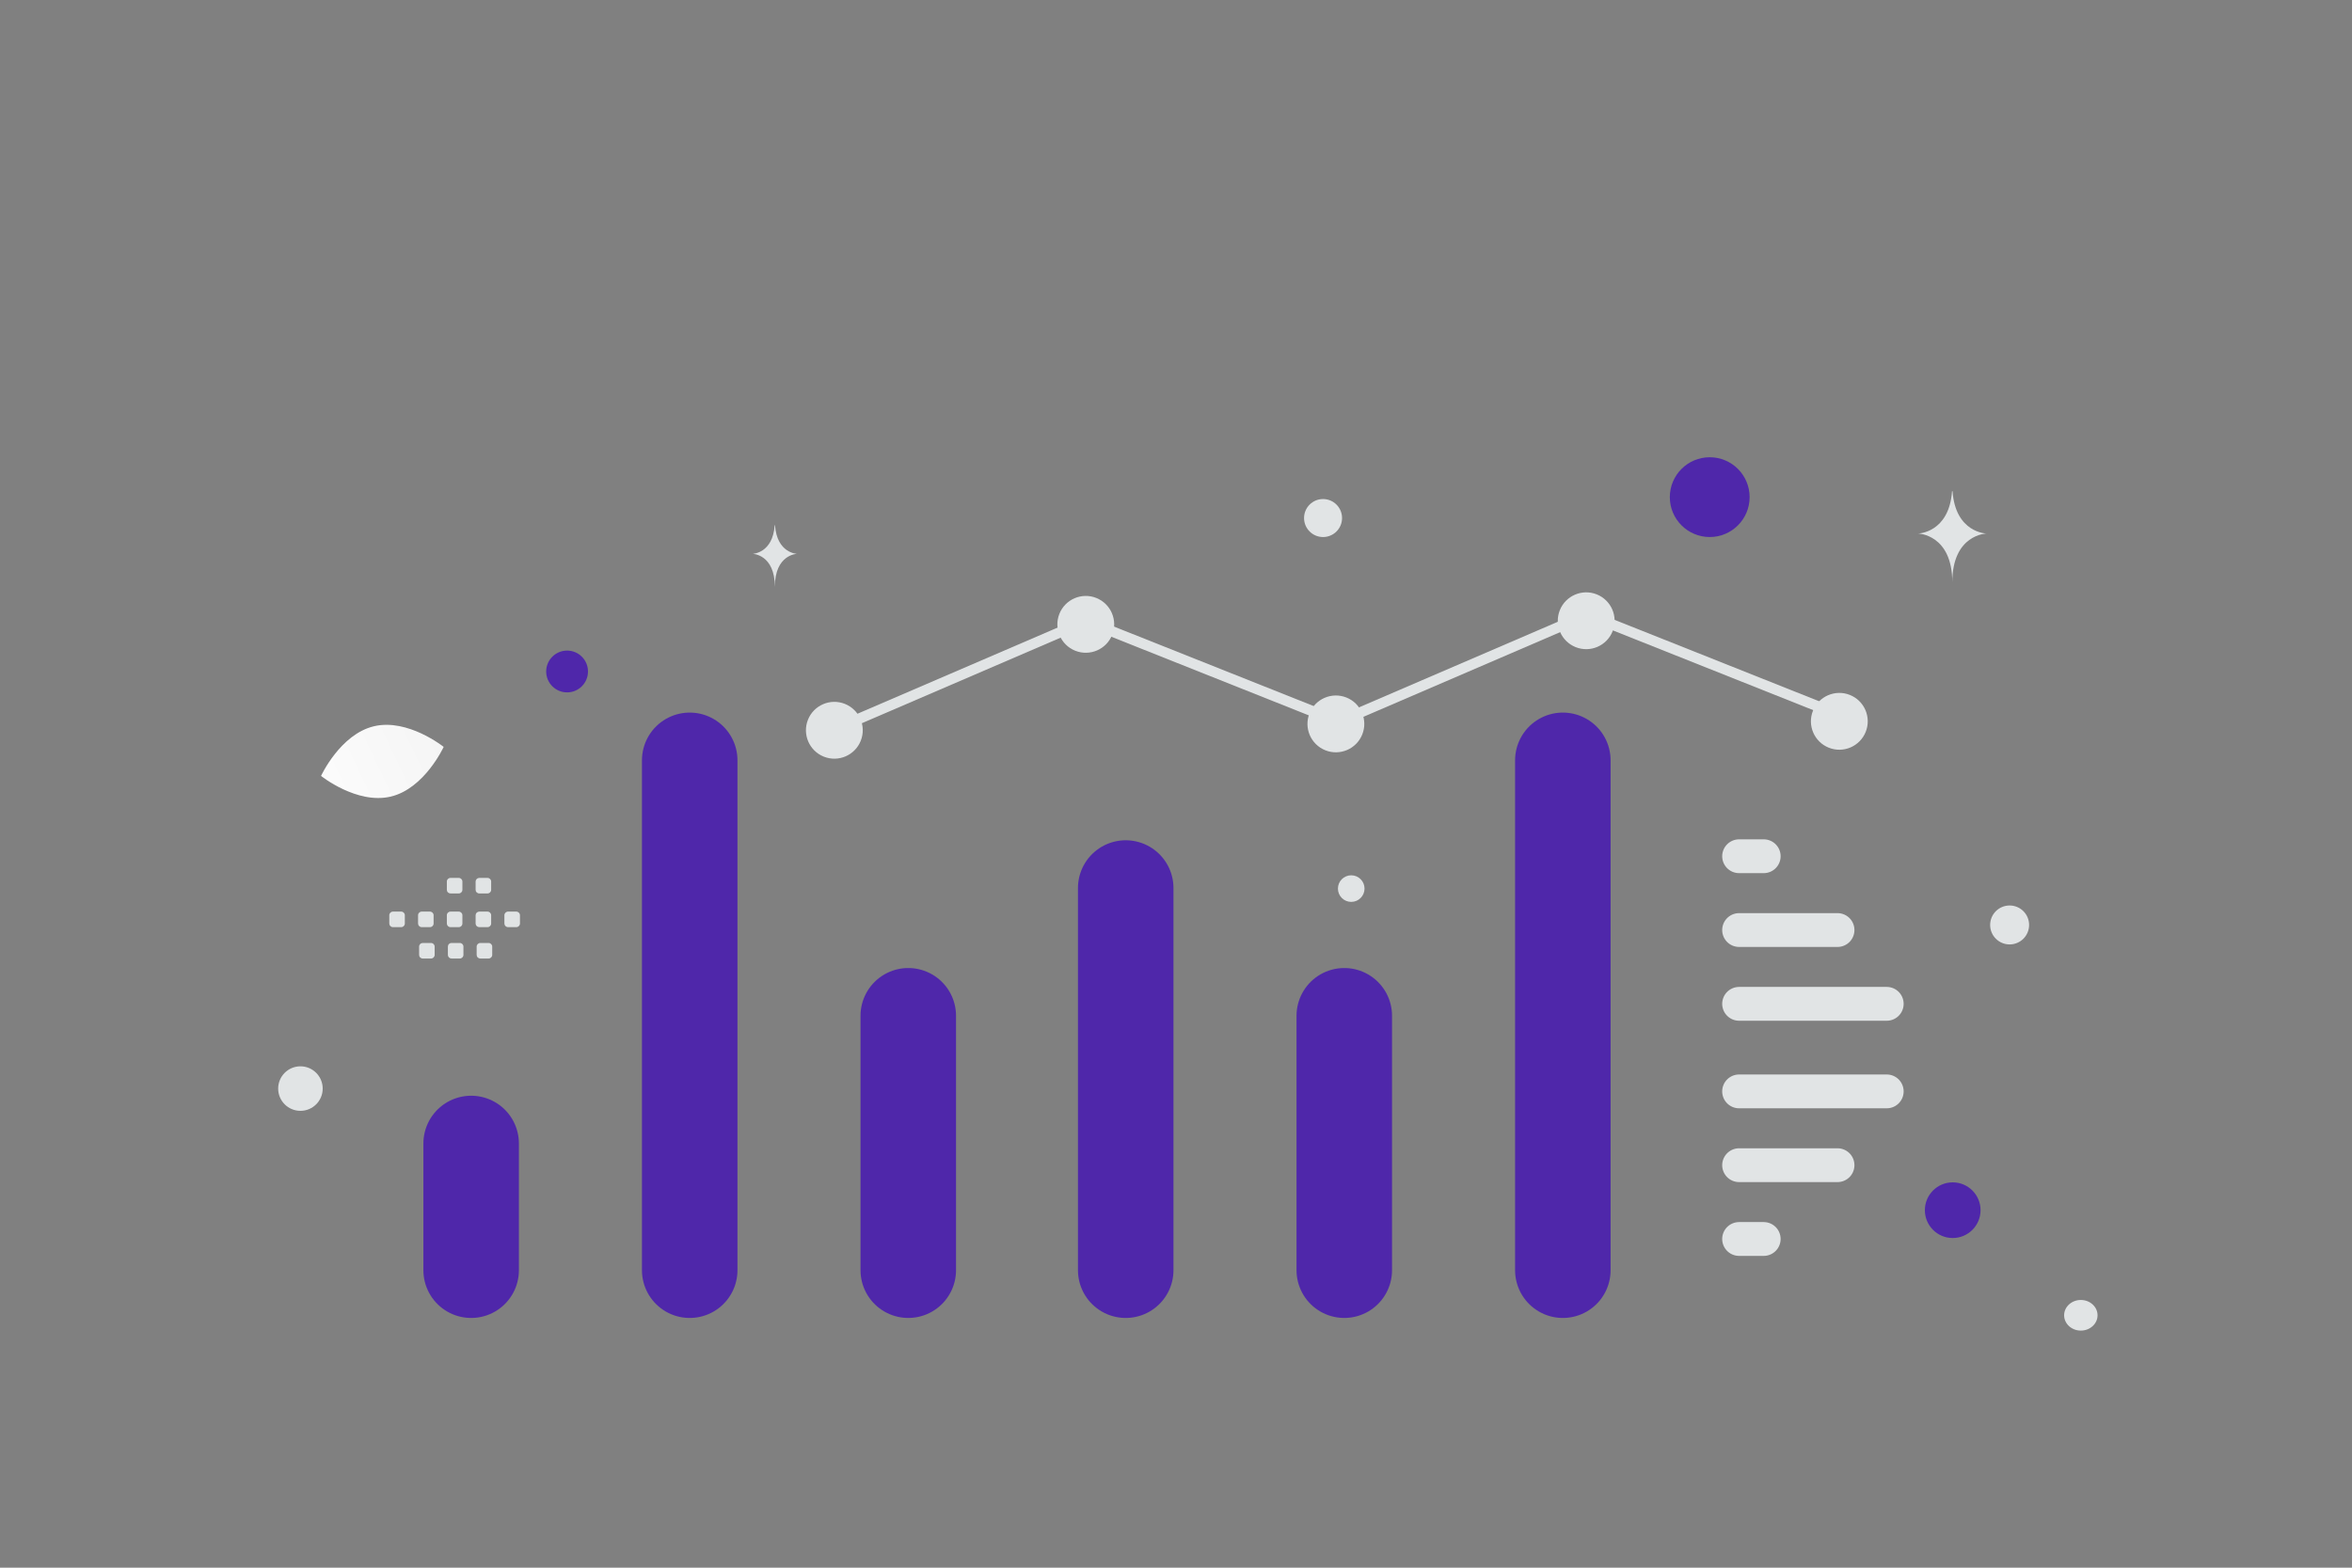 <svg width="900" height="600" viewBox="0 0 900 600" fill="none" xmlns="http://www.w3.org/2000/svg">
<rect x="0" y="0" width="900" height="600" fill="#808080" stroke="none"/>
<g clip-path="url(#clip0_1235_23369)">
<path d="M514.391 388.765V486.143M598.024 291V486.147M430.757 339.869V486.145M347.552 388.765V486.143M263.919 291V486.147M180.285 437.64V486.147" stroke="#4F27AA" stroke-width="36.547" stroke-linecap="round" stroke-linejoin="round"/>
<path d="M341.127 438.508C346.115 438.508 350.158 442.552 350.158 447.539C350.158 452.527 346.115 456.57 341.127 456.57C336.139 456.57 332.096 452.527 332.096 447.539C332.096 442.552 336.139 438.508 341.127 438.508Z" fill="#4F27AA"/>
<path d="M721.963 384.196H665.474M721.963 417.707H665.473M665.474 355.952H703.133M665.473 445.952H703.133M665.474 327.707H674.889M665.473 474.196H674.888" stroke="#E1E4E5" stroke-width="12.945" stroke-linecap="round" stroke-linejoin="round"/>
<path d="M703.967 273.676L611.912 237.029C610.504 236.468 609 236.189 607.485 236.21C605.969 236.231 604.473 236.55 603.081 237.149L512.071 276.33M512.059 276.116L420.004 239.468C418.596 238.907 417.091 238.628 415.576 238.649C414.06 238.67 412.564 238.989 411.172 239.589L320.163 278.77" stroke="#E1E4E5" stroke-width="4" stroke-linecap="round" stroke-linejoin="round"/>
<path d="M419.499 228.855C425.078 231.076 427.8 237.399 425.579 242.979C423.358 248.558 417.034 251.28 411.455 249.059C405.876 246.838 403.154 240.514 405.375 234.935C407.596 229.356 413.919 226.634 419.499 228.855Z" fill="#E1E4E5"/>
<path d="M323.287 269.394C328.866 271.615 331.589 277.938 329.368 283.518C327.146 289.097 320.823 291.819 315.244 289.598C309.665 287.377 306.943 281.053 309.164 275.474C311.385 269.895 317.708 267.173 323.287 269.394Z" fill="#E1E4E5"/>
<path d="M515.2 266.957C520.779 269.178 523.502 275.501 521.28 281.08C519.059 286.659 512.736 289.381 507.157 287.16C501.578 284.939 498.856 278.616 501.077 273.037C503.298 267.458 509.621 264.735 515.2 266.957Z" fill="#E1E4E5"/>
<path d="M610.988 227.48C616.567 229.701 619.289 236.024 617.068 241.604C614.847 247.183 608.524 249.905 602.945 247.684C597.366 245.463 594.643 239.139 596.865 233.56C599.086 227.981 605.409 225.259 610.988 227.48Z" fill="#E1E4E5"/>
<path d="M707.847 265.968C713.426 268.189 716.149 274.513 713.927 280.092C711.706 285.671 705.383 288.393 699.804 286.172C694.225 283.951 691.503 277.628 693.724 272.048C695.945 266.469 702.268 263.747 707.847 265.968Z" fill="#E1E4E5"/>
<path fill-rule="evenodd" clip-rule="evenodd" d="M150.349 348.898H153.525C154.292 348.898 154.911 349.522 154.911 350.284V353.459C154.911 354.227 154.286 354.845 153.525 354.845H150.349C149.982 354.844 149.63 354.697 149.37 354.438C149.111 354.178 148.964 353.826 148.963 353.459V350.284C148.963 350.102 148.998 349.921 149.068 349.753C149.137 349.585 149.239 349.432 149.368 349.303C149.497 349.174 149.65 349.072 149.818 349.003C149.986 348.933 150.167 348.898 150.349 348.898ZM161.358 348.898H164.534C165.295 348.898 165.92 349.522 165.92 350.284V353.459C165.92 354.227 165.295 354.845 164.534 354.845H161.358C160.991 354.844 160.639 354.697 160.379 354.438C160.12 354.178 159.973 353.826 159.972 353.459V350.284C159.972 349.522 160.597 348.898 161.358 348.898ZM172.375 348.898H175.551C176.312 348.898 176.937 349.522 176.937 350.284V353.459C176.937 354.227 176.312 354.845 175.551 354.845H172.375C172.008 354.844 171.656 354.697 171.396 354.438C171.137 354.178 170.99 353.826 170.989 353.459V350.284C170.989 350.102 171.024 349.921 171.094 349.753C171.163 349.585 171.265 349.432 171.394 349.303C171.523 349.174 171.676 349.072 171.844 349.003C172.012 348.933 172.193 348.898 172.375 348.898ZM183.385 348.898H186.56C187.321 348.898 187.946 349.522 187.946 350.284V353.459C187.946 354.227 187.321 354.845 186.56 354.845H183.385C183.017 354.845 182.664 354.699 182.402 354.439C182.141 354.18 181.994 353.827 181.992 353.459V350.284C181.996 349.916 182.144 349.565 182.405 349.306C182.665 349.047 183.017 348.9 183.385 348.898ZM194.395 348.898H197.57C198.338 348.898 198.963 349.522 198.963 350.284V353.459C198.963 354.227 198.338 354.845 197.57 354.845H194.395C194.028 354.844 193.676 354.697 193.416 354.438C193.157 354.178 193.01 353.826 193.009 353.459V350.284C193.009 349.522 193.634 348.898 194.395 348.898ZM161.762 360.903H164.937C165.699 360.903 166.323 361.528 166.323 362.289V365.471C166.323 366.232 165.699 366.857 164.937 366.857H161.762C161.395 366.857 161.042 366.711 160.782 366.451C160.522 366.191 160.376 365.839 160.376 365.471V362.295C160.375 362.112 160.41 361.932 160.48 361.763C160.549 361.594 160.651 361.44 160.78 361.311C160.908 361.181 161.061 361.079 161.23 361.009C161.399 360.939 161.579 360.903 161.762 360.903ZM172.772 360.903H175.947C176.708 360.903 177.333 361.528 177.333 362.289V365.471C177.333 366.232 176.708 366.857 175.947 366.857H172.772C172.405 366.856 172.053 366.709 171.793 366.45C171.534 366.19 171.387 365.838 171.386 365.471V362.295C171.385 362.112 171.42 361.931 171.489 361.762C171.558 361.593 171.66 361.44 171.789 361.31C171.918 361.181 172.071 361.078 172.24 361.009C172.409 360.939 172.589 360.903 172.772 360.903ZM183.782 360.903H186.958C187.725 360.903 188.35 361.528 188.35 362.289V365.471C188.35 366.232 187.725 366.857 186.958 366.857H183.782C183.415 366.855 183.063 366.709 182.804 366.449C182.544 366.19 182.398 365.838 182.396 365.471V362.295C182.396 361.528 183.021 360.903 183.782 360.903ZM172.375 336H175.551C176.312 336 176.937 336.625 176.937 337.386V340.562C176.937 341.33 176.312 341.948 175.551 341.948H172.375C172.008 341.946 171.656 341.8 171.397 341.54C171.137 341.281 170.991 340.929 170.989 340.562V337.386C170.989 337.204 171.024 337.023 171.094 336.855C171.163 336.687 171.265 336.534 171.394 336.405C171.523 336.276 171.676 336.174 171.844 336.105C172.012 336.035 172.193 336 172.375 336ZM183.385 336H186.56C187.321 336 187.946 336.625 187.946 337.386V340.562C187.946 341.33 187.321 341.948 186.56 341.948H183.385C183.017 341.948 182.664 341.802 182.402 341.542C182.141 341.283 181.994 340.93 181.992 340.562V337.386C181.996 337.018 182.145 336.667 182.405 336.408C182.666 336.149 183.017 336.002 183.385 336Z" fill="#E1E4E5"/>
<path d="M149.506 304.884C136.552 307.953 122.852 296.967 122.852 296.967C122.852 296.967 130.163 281.011 143.121 277.952C156.075 274.883 169.771 285.86 169.771 285.86C169.771 285.86 162.46 301.815 149.506 304.884Z" fill="url(#paint0_linear_1235_23369)"/>
<path d="M747.21 452.522C741.327 452.522 736.558 457.291 736.558 463.174C736.558 469.057 741.327 473.826 747.21 473.826C753.093 473.826 757.862 469.057 757.862 463.174C757.862 457.291 753.093 452.522 747.21 452.522Z" fill="#4F27AA"/>
<path d="M216.998 264.996C212.581 264.996 209 261.415 209 256.998C209 252.581 212.581 249 216.998 249C221.415 249 224.996 252.581 224.996 256.998C224.996 261.415 221.415 264.996 216.998 264.996Z" fill="#4F27AA"/>
<path d="M654.231 205.538C645.799 205.538 638.963 198.702 638.963 190.27C638.963 181.838 645.799 175.002 654.231 175.002C662.663 175.002 669.499 181.838 669.499 190.27C669.499 198.702 662.663 205.538 654.231 205.538Z" fill="#4F27AA"/>
<path d="M796.238 509.259C792.707 509.259 789.844 506.635 789.844 503.398C789.844 500.161 792.707 497.537 796.238 497.537C799.769 497.537 802.632 500.161 802.632 503.398C802.632 506.635 799.769 509.259 796.238 509.259Z" fill="#E1E4E5"/>
<path d="M114.962 425.153C110.256 425.153 106.441 421.338 106.441 416.632C106.441 411.926 110.256 408.111 114.962 408.111C119.668 408.111 123.483 411.926 123.483 416.632C123.483 421.338 119.668 425.153 114.962 425.153Z" fill="#E1E4E5"/>
<path d="M517.052 345.18C514.241 345.18 511.963 342.902 511.963 340.091C511.963 337.28 514.241 335.002 517.052 335.002C519.863 335.002 522.141 337.28 522.141 340.091C522.141 342.902 519.863 345.18 517.052 345.18Z" fill="#E1E4E5"/>
<path d="M506.271 205.54C502.255 205.54 499 202.285 499 198.269C499 194.253 502.255 190.998 506.271 190.998C510.287 190.998 513.542 194.253 513.542 198.269C513.542 202.285 510.287 205.54 506.271 205.54Z" fill="#E1E4E5"/>
<path d="M776.442 354.008C776.442 358.124 773.105 361.461 768.989 361.461C764.873 361.461 761.536 358.124 761.536 354.008C761.536 349.892 764.873 346.555 768.989 346.555C773.105 346.555 776.442 349.892 776.442 354.008Z" fill="#E1E4E5"/>
<path d="M746.952 188H747.142C748.269 203.959 760.137 204.204 760.137 204.204C760.137 204.204 747.05 204.46 747.05 222.899C747.05 204.46 733.963 204.204 733.963 204.204C733.963 204.204 745.826 203.959 746.952 188ZM296.437 201H296.56C297.292 211.797 305 211.963 305 211.963C305 211.963 296.5 212.136 296.5 224.611C296.5 212.136 288 211.963 288 211.963C288 211.963 295.705 211.797 296.437 201Z" fill="#E1E4E5"/>
</g>
<defs>
<linearGradient id="paint0_linear_1235_23369" x1="100.726" y1="312.514" x2="214.123" y2="258.941" gradientUnits="userSpaceOnUse">
<stop stop-color="white"/>
<stop offset="1" stop-color="#EEEEEE"/>
</linearGradient>
<clipPath id="clip0_1235_23369">
<rect width="900" height="600" fill="white"/>
</clipPath>
</defs>
</svg>
